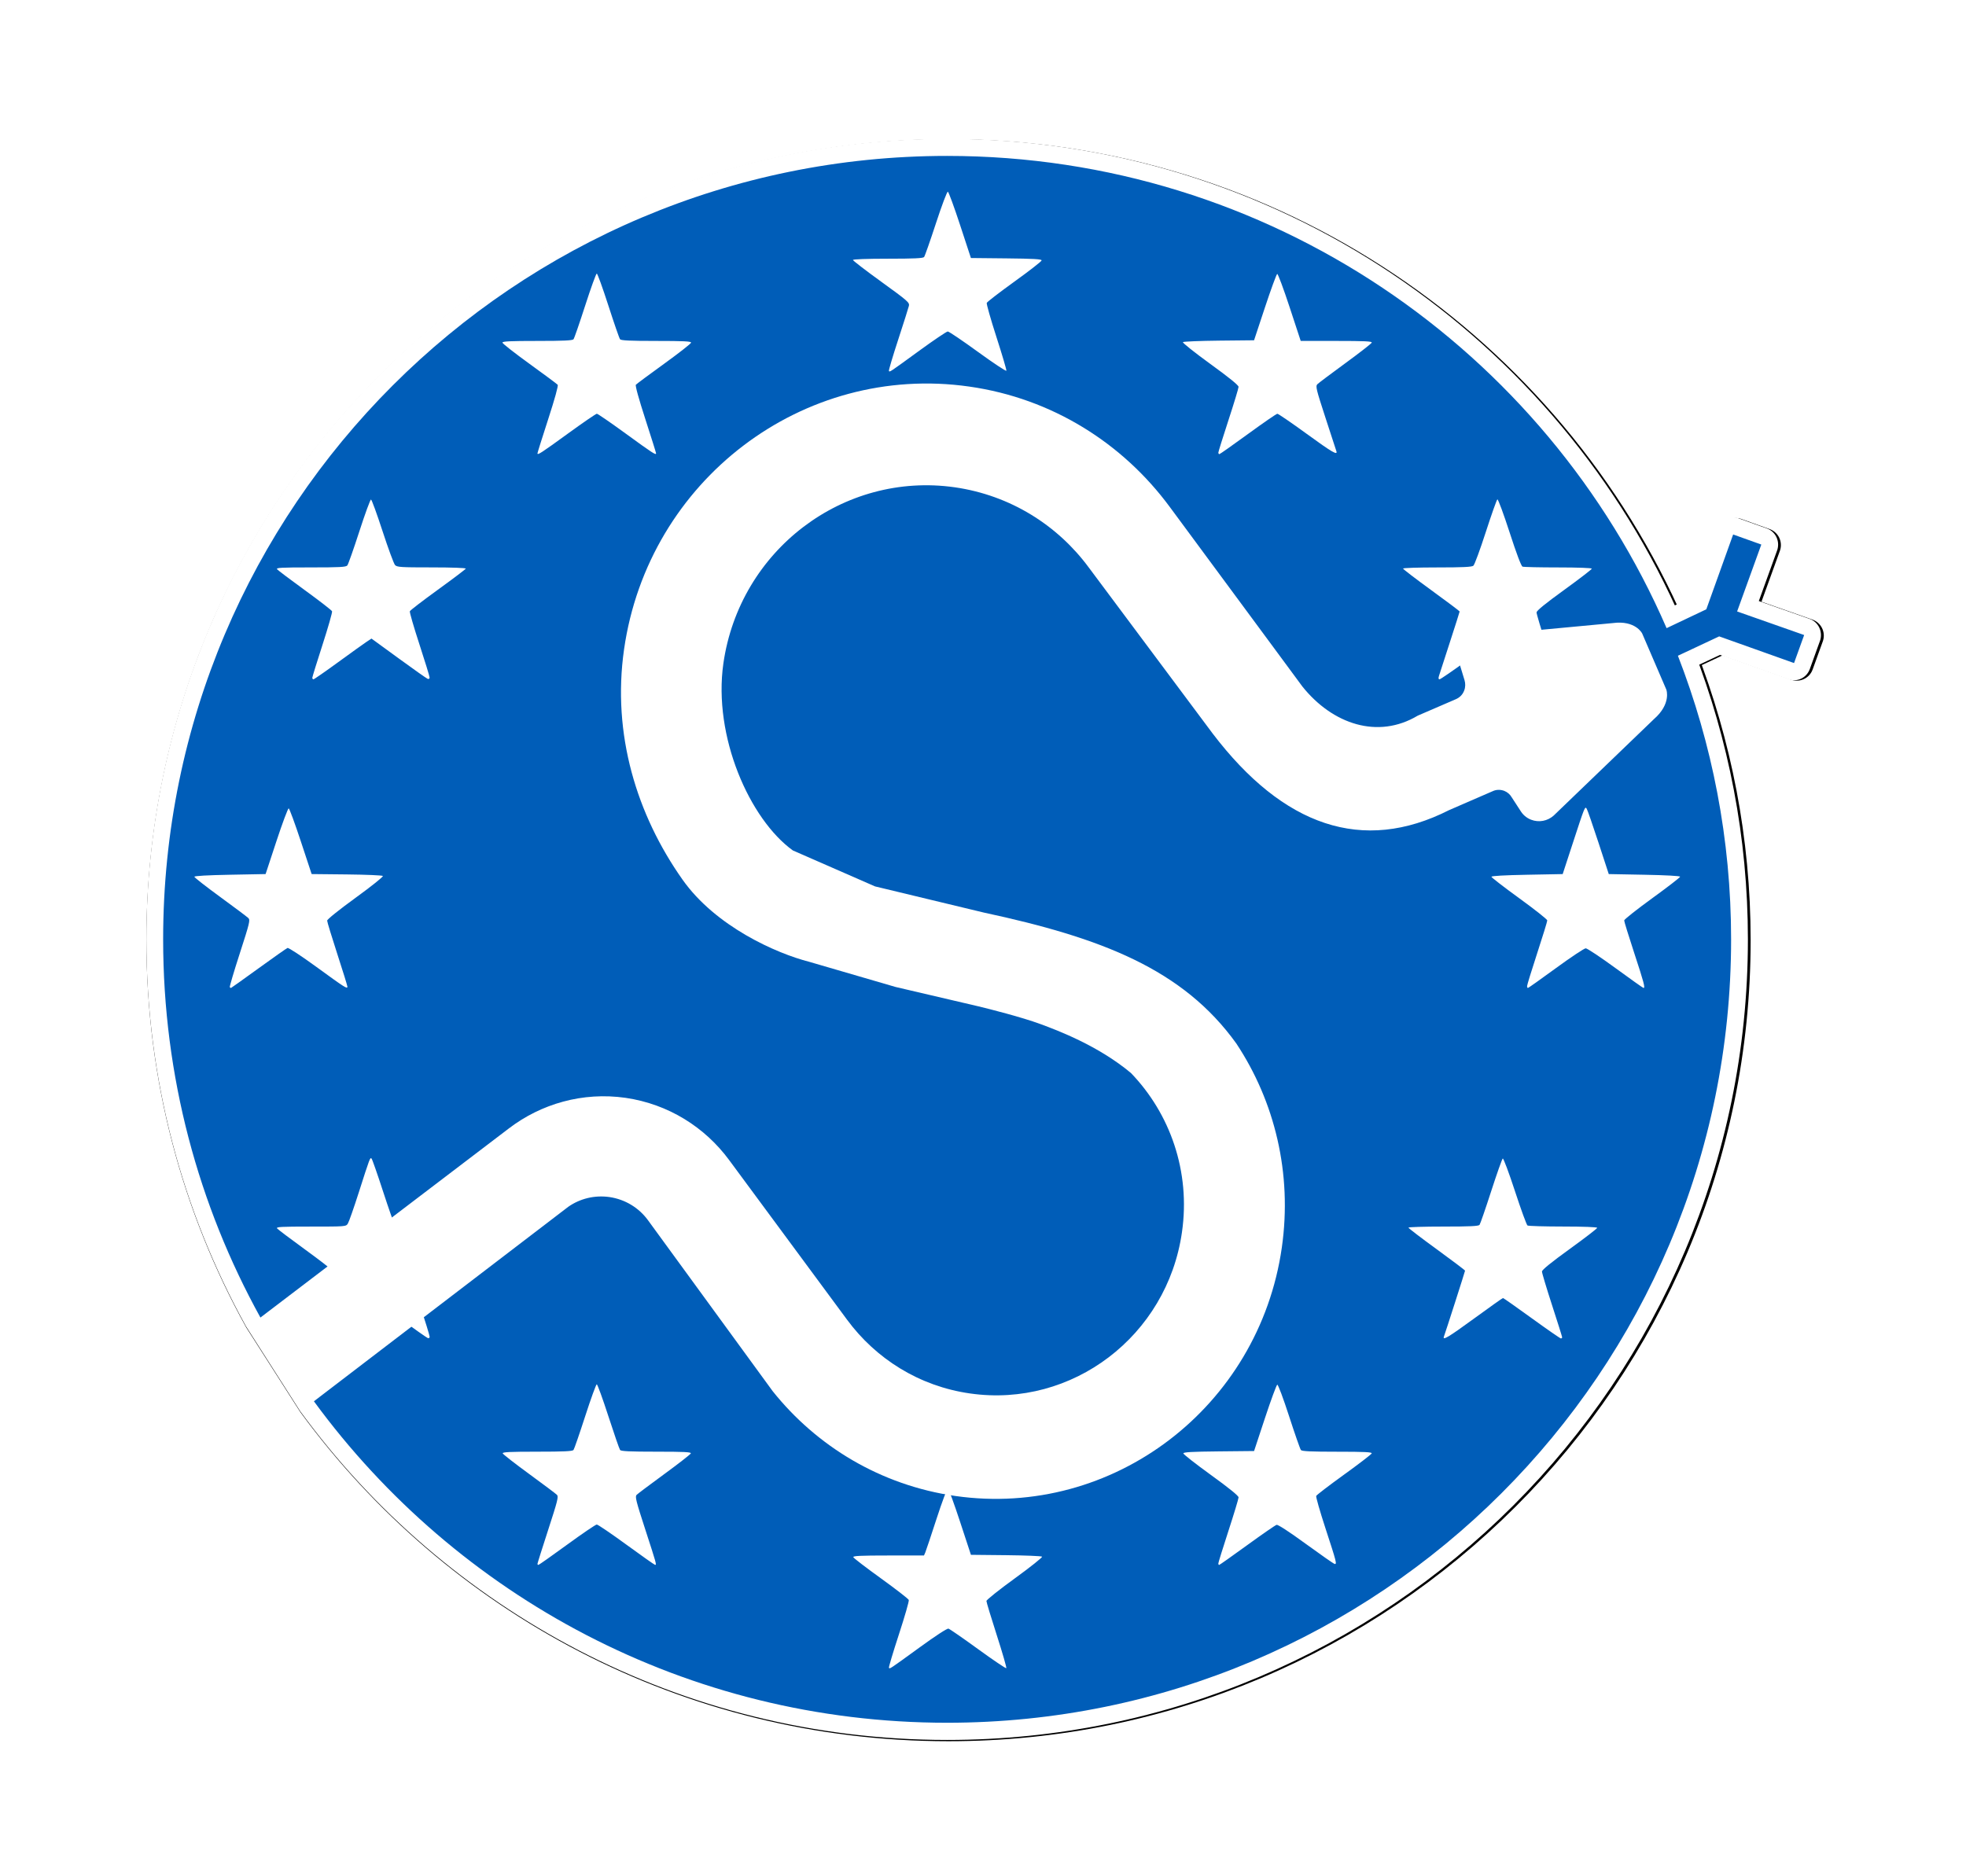 <?xml version="1.0" encoding="UTF-8" standalone="no"?>
<!-- Created with Inkscape (http://www.inkscape.org/) -->

<svg
   xmlns:i="http://ns.adobe.com/AdobeIllustrator/10.0/"
   xmlns:dc="http://purl.org/dc/elements/1.1/"
   xmlns:cc="http://creativecommons.org/ns#"
   xmlns:rdf="http://www.w3.org/1999/02/22-rdf-syntax-ns#"
   xmlns:svg="http://www.w3.org/2000/svg"
   xmlns="http://www.w3.org/2000/svg"
   xmlns:sodipodi="http://sodipodi.sourceforge.net/DTD/sodipodi-0.dtd"
   xmlns:inkscape="http://www.inkscape.org/namespaces/inkscape"
   width="49.136mm"
   height="46.893mm"
   viewBox="0 0 174.105 166.157"
   id="svg6704"
   version="1.1"
   inkscape:version="0.91 r13725"
   sodipodi:docname="euroscipy_logo_from_poster.svg">
  <defs
     id="defs6706">
    <linearGradient
       id="linearGradient3755">
      <stop
         style="stop-color:#c6e2ff;stop-opacity:1;"
         offset="0"
         id="stop3757" />
      <stop
         style="stop-color:#003f87;stop-opacity:1;"
         offset="1"
         id="stop3759" />
    </linearGradient>
    <filter
       style="color-interpolation-filters:sRGB"
       inkscape:collect="always"
       id="filter4018">
      <feGaussianBlur
         inkscape:collect="always"
         stdDeviation="8.751"
         id="feGaussianBlur4020" />
    </filter>
  </defs>
  <sodipodi:namedview
     id="base"
     pagecolor="#ffffff"
     bordercolor="#666666"
     borderopacity="1.0"
     inkscape:pageopacity="0.0"
     inkscape:pageshadow="2"
     inkscape:zoom="4"
     inkscape:cx="107.44008"
     inkscape:cy="44.981331"
     inkscape:document-units="px"
     inkscape:current-layer="g3909"
     showgrid="false"
     fit-margin-top="0"
     fit-margin-left="0"
     fit-margin-right="0"
     fit-margin-bottom="0"
     inkscape:window-width="1470"
     inkscape:window-height="841"
     inkscape:window-x="58"
     inkscape:window-y="-8"
     inkscape:window-maximized="1" />
  <g
     inkscape:label="Layer 1"
     inkscape:groupmode="layer"
     id="layer1"
     transform="translate(-265.462,-735.587)">
    <g
       id="g3909"
       transform="matrix(1.385,0,0,1.385,512.853,892.668)">
      <path
         inkscape:connector-curvature="0"
         style="clip-rule:evenodd;overflow:visible;fill:none;stroke:#000000;stroke-width:12.345;stroke-linecap:round;stroke-linejoin:round;stroke-miterlimit:4;stroke-dasharray:none;stroke-opacity:1;filter:url(#filter4018)"
         id="path9-03-7-9-8-9-9-4"
         d="m 64.946,451.444 c -22.554,-40.788 -35.394,-87.668 -35.394,-137.538 0,-157.324 127.707,-284.904 285.221,-284.904 117.285,0 217.953,70.699 261.784,171.736 l 14.45,-6.853 9.765,-27.213 10.247,3.661 -8.802,24.333 24.39,8.572 -3.678,10.191 -27.236,-9.699 -15.019,7.043 c 12.436,32.001 19.355,66.747 19.355,103.133 0,157.337 -127.728,284.895 -285.254,284.895 -94.625,0 -178.489,-46.049 -230.366,-116.904 z"
         sodipodi:nodetypes="csscccccccccsscc"
         transform="matrix(0.176,0,0,0.176,-173.376,-108.535)" />
      <g
         style="overflow:visible;fill:#ffffff;fill-opacity:1;stroke:#ffffff;stroke-width:10.907;stroke-linecap:round;stroke-linejoin:round;stroke-miterlimit:4;stroke-dasharray:none;stroke-opacity:1"
         transform="matrix(0.197,0,0,0.201,-168.19,-103.441)"
         i:extraneous="self"
         id="g7-0-1-5-5-2-7">
        <path
           sodipodi:nodetypes="csscccccccccsscc"
           d="M 31.575,369.6 C 11.455,333.914 0,292.898 0,249.266 0,111.621 113.926,0 254.443,0 359.072,0 448.877,61.855 487.978,150.254 l 12.891,-5.996 8.711,-23.809 9.141,3.203 -7.852,21.289 21.758,7.5 -3.281,8.916 -24.297,-8.486 -13.398,6.162 c 11.094,27.998 17.266,58.398 17.266,90.232 0,137.656 -113.945,249.258 -254.473,249.258 -84.414,0 -159.229,-40.289 -205.508,-102.281 z"
           id="path9-03-7-9-8-9-9"
           style="clip-rule:evenodd;fill:#ffffff;fill-opacity:1;stroke:#ffffff;stroke-width:10.907;stroke-linecap:round;stroke-linejoin:round;stroke-miterlimit:4;stroke-dasharray:none;stroke-opacity:1"
           inkscape:connector-curvature="0" />
      </g>
      <g
         style="overflow:visible;fill:#005db8;fill-opacity:1;stroke:none"
         transform="matrix(0.197,0,0,0.201,-168.19,-103.445)"
         i:extraneous="self"
         id="g7-0-1-5-7">
        <path
           d="M 348.369,282.469 C 330.971,258.672 304.385,248.75 266.385,240.75 l -35.334,-8.332 -26.656,-11.432 c -14.01,-9.902 -25.947,-36.26 -22.559,-59.502 5.264,-36.006 38.896,-61.104 75.127,-56.045 18.094,2.559 33.438,12.139 43.555,25.625 l 40.117,52.705 c 22.93,29.531 48.711,38.32 76.758,24.375 l 14.141,-6.016 c 1.133,-0.527 2.461,-0.576 3.75,-0.107 1.055,0.41 1.914,1.162 2.422,2.051 l 2.813,4.238 c 0.781,1.279 1.953,2.314 3.477,2.891 2.578,0.977 5.352,0.391 7.305,-1.289 l 32.578,-30.723 c 5.703,-4.883 4.023,-9.365 4.023,-9.365 l -7.852,-17.881 c 0,0 -2.148,-4.287 -9.57,-3.301 l -43.672,4.014 c -2.539,0.361 -4.805,2.051 -5.781,4.629 -0.586,1.504 -0.625,3.076 -0.195,4.502 l 1.563,5.029 c 0.313,1.045 0.313,2.217 -0.117,3.291 -0.508,1.328 -1.523,2.266 -2.734,2.764 l -12.344,5.225 c -12.93,7.568 -27.617,2.734 -37.422,-9.258 l -11.211,-14.893 -31.914,-42.354 c -15.156,-20.098 -38.008,-34.434 -65,-38.203 -54.043,-7.568 -104.199,29.854 -112.051,83.584 -3.965,27.08 4.152,52.703 18.965,73.281 10.762,14.953 30.486,23.496 41.154,26.164 l 28,8 26.814,6.145 c 3.688,0.875 14.063,3.438 20.203,5.656 5.676,2.055 18.75,6.875 29.375,15.57 l 0,0 c 12.695,12.906 19.414,31.344 16.563,50.68 -4.805,32.969 -35.586,55.938 -68.75,51.289 -16.611,-2.305 -30.635,-11.109 -39.922,-23.438 l -38.32,-50.859 c -7.813,-10.367 -19.629,-17.773 -33.594,-19.766 -13.945,-1.953 -27.441,1.914 -37.9,9.75 L 31.575,369.6 C 11.455,333.914 0,292.898 0,249.266 0,111.621 113.926,0 254.443,0 359.072,0 448.877,61.855 487.978,150.254 l 12.891,-5.996 8.711,-23.809 9.141,3.203 -7.852,21.289 21.758,7.5 -3.281,8.916 -24.297,-8.486 -13.398,6.162 c 11.094,27.998 17.266,58.398 17.266,90.232 0,137.656 -113.945,249.258 -254.473,249.258 -84.414,0 -159.229,-40.289 -205.508,-102.281 l 82.578,-61.898 c 3.779,-2.578 8.467,-3.75 13.33,-3.086 5.176,0.742 9.58,3.461 12.471,7.305 l 40.537,54.477 c 14.277,17.516 35.02,29.922 59.307,33.336 51.094,7.148 98.516,-28.242 105.938,-79.063 3.436,-23.649 -2.345,-46.485 -14.728,-64.844"
           id="path9-03-7-9-9"
           style="clip-rule:evenodd;fill:#005db8;fill-opacity:1;fill-rule:evenodd;stroke:none"
           inkscape:connector-curvature="0" />
      </g>
      <path
         inkscape:connector-curvature="0"
         id="path2448-7-2"
         d="m -121.782,-6.76 c -0.021,-0.036 0.266,-0.997 0.638,-2.135 0.372,-1.138 0.656,-2.127 0.631,-2.198 -0.025,-0.071 -0.825,-0.692 -1.779,-1.38 -0.954,-0.688 -1.751,-1.299 -1.77,-1.358 -0.028,-0.083 0.47,-0.107 2.242,-0.107 l 2.278,0 0.084,-0.194 c 0.046,-0.107 0.371,-1.077 0.721,-2.157 0.35,-1.079 0.676,-1.949 0.725,-1.933 0.049,0.016 0.4,0.977 0.78,2.135 l 0.692,2.106 2.239,0.023 c 1.231,0.013 2.271,0.055 2.31,0.095 0.039,0.039 -0.745,0.664 -1.743,1.388 -0.998,0.724 -1.815,1.375 -1.815,1.447 0,0.072 0.298,1.056 0.662,2.187 0.364,1.131 0.638,2.08 0.609,2.11 -0.029,0.029 -0.842,-0.519 -1.805,-1.219 -0.963,-0.7 -1.815,-1.289 -1.893,-1.31 -0.086,-0.023 -0.822,0.456 -1.853,1.206 -1.944,1.412 -1.902,1.384 -1.953,1.295 z m -22.474,-6.643 c 0,-0.037 0.309,-1.017 0.686,-2.177 0.606,-1.862 0.671,-2.124 0.559,-2.238 -0.07,-0.071 -0.871,-0.672 -1.78,-1.336 -0.909,-0.664 -1.668,-1.255 -1.687,-1.315 -0.027,-0.084 0.453,-0.108 2.204,-0.108 1.688,0 2.259,-0.026 2.322,-0.108 0.046,-0.059 0.382,-1.029 0.746,-2.155 0.364,-1.126 0.698,-2.047 0.742,-2.047 0.044,0 0.379,0.921 0.744,2.047 0.365,1.126 0.701,2.096 0.746,2.155 0.062,0.081 0.632,0.108 2.321,0.108 1.751,0 2.231,0.023 2.204,0.108 -0.019,0.059 -0.778,0.652 -1.688,1.317 -0.909,0.665 -1.71,1.267 -1.779,1.336 -0.11,0.111 -0.042,0.385 0.56,2.235 0.712,2.189 0.728,2.246 0.621,2.243 -0.036,-0.001 -0.86,-0.582 -1.832,-1.291 -0.972,-0.709 -1.825,-1.289 -1.897,-1.289 -0.071,0 -0.925,0.58 -1.897,1.289 -0.972,0.709 -1.796,1.29 -1.832,1.291 -0.036,0.001 -0.065,-0.029 -0.065,-0.066 z m 43.535,-0.027 c 0,-0.052 0.291,-0.99 0.647,-2.083 0.356,-1.093 0.647,-2.057 0.647,-2.142 0,-0.101 -0.603,-0.59 -1.764,-1.43 -0.97,-0.702 -1.765,-1.324 -1.767,-1.382 -0.002,-0.081 0.533,-0.112 2.26,-0.129 l 2.263,-0.023 0.696,-2.107 c 0.383,-1.159 0.737,-2.121 0.787,-2.137 0.052,-0.017 0.38,0.858 0.757,2.021 0.366,1.128 0.705,2.1 0.754,2.159 0.066,0.081 0.64,0.108 2.326,0.108 1.741,0 2.23,0.024 2.202,0.107 -0.02,0.059 -0.815,0.67 -1.769,1.358 -0.953,0.688 -1.755,1.302 -1.781,1.363 -0.026,0.062 0.24,0.993 0.592,2.069 0.708,2.165 0.746,2.312 0.584,2.279 -0.061,-0.012 -0.887,-0.589 -1.837,-1.28 -1.078,-0.786 -1.781,-1.243 -1.872,-1.219 -0.08,0.021 -0.928,0.607 -1.885,1.302 -0.956,0.695 -1.761,1.263 -1.789,1.263 -0.028,0 -0.05,-0.043 -0.05,-0.095 z m -57.932,-14.483 c 0,-0.052 0.294,-1.005 0.654,-2.117 0.36,-1.113 0.634,-2.075 0.61,-2.138 -0.024,-0.063 -0.802,-0.666 -1.728,-1.339 -0.926,-0.673 -1.729,-1.279 -1.784,-1.345 -0.086,-0.103 0.231,-0.121 2.15,-0.121 2.239,0 2.251,-7.02e-4 2.373,-0.194 0.068,-0.107 0.383,-1.007 0.701,-2.001 0.713,-2.23 0.72,-2.248 0.815,-2.151 0.042,0.043 0.373,0.989 0.735,2.102 0.362,1.113 0.7,2.073 0.75,2.134 0.07,0.084 0.615,0.11 2.322,0.11 1.227,0 2.231,0.03 2.231,0.066 0,0.036 -0.799,0.643 -1.774,1.348 -0.976,0.705 -1.793,1.331 -1.816,1.391 -0.023,0.06 0.252,1.008 0.611,2.107 0.359,1.099 0.653,2.057 0.653,2.13 0,0.08 -0.049,0.113 -0.125,0.084 -0.069,-0.026 -0.905,-0.616 -1.858,-1.311 l -1.733,-1.263 -0.322,0.213 c -0.177,0.117 -0.994,0.703 -1.816,1.302 -0.822,0.599 -1.529,1.089 -1.57,1.089 -0.042,0 -0.076,-0.043 -0.076,-0.095 z m 72.356,-0.025 c 0.096,-0.251 1.352,-4.167 1.352,-4.216 0,-0.028 -0.815,-0.644 -1.81,-1.368 -0.996,-0.724 -1.81,-1.346 -1.81,-1.384 0,-0.037 1.004,-0.068 2.231,-0.068 1.682,0 2.252,-0.026 2.315,-0.108 0.046,-0.059 0.381,-1.027 0.744,-2.151 0.363,-1.124 0.697,-2.066 0.741,-2.093 0.044,-0.027 0.395,0.91 0.779,2.084 0.384,1.174 0.745,2.163 0.802,2.199 0.057,0.036 1.083,0.066 2.28,0.067 1.313,8.78e-4 2.177,0.034 2.177,0.083 0,0.045 -0.794,0.656 -1.764,1.358 -1.183,0.855 -1.765,1.329 -1.767,1.436 -0.002,0.088 0.288,1.054 0.643,2.147 0.356,1.093 0.647,2.02 0.647,2.06 0,0.04 -0.036,0.072 -0.081,0.072 -0.044,0 -0.883,-0.582 -1.865,-1.293 -0.981,-0.711 -1.808,-1.292 -1.837,-1.291 -0.029,0.001 -0.849,0.582 -1.821,1.291 -1.669,1.218 -2.063,1.454 -1.955,1.173 z M -163.929,-50.279 c -0.025,-0.025 0.262,-1 0.64,-2.166 0.627,-1.938 0.674,-2.132 0.549,-2.257 -0.075,-0.075 -0.883,-0.681 -1.795,-1.347 -0.912,-0.665 -1.658,-1.248 -1.659,-1.296 -0.001,-0.054 0.842,-0.102 2.277,-0.129 l 2.278,-0.043 0.696,-2.112 c 0.383,-1.162 0.735,-2.102 0.782,-2.089 0.047,0.013 0.397,0.963 0.776,2.112 l 0.69,2.089 2.239,0.023 c 1.231,0.013 2.272,0.057 2.314,0.098 0.043,0.043 -0.713,0.647 -1.743,1.396 -1.078,0.784 -1.818,1.378 -1.818,1.461 0,0.077 0.291,1.035 0.647,2.128 0.356,1.093 0.647,2.035 0.647,2.092 0,0.169 -0.143,0.078 -1.968,-1.25 -0.989,-0.72 -1.793,-1.248 -1.861,-1.222 -0.066,0.025 -0.899,0.611 -1.853,1.302 -0.953,0.691 -1.746,1.256 -1.761,1.256 -0.016,0 -0.049,-0.021 -0.075,-0.046 z m 82.95,-0.076 c 0,-0.068 0.291,-1.013 0.647,-2.102 0.356,-1.088 0.646,-2.032 0.644,-2.097 -0.002,-0.065 -0.804,-0.7 -1.784,-1.411 -0.98,-0.711 -1.784,-1.332 -1.787,-1.379 -0.003,-0.054 0.838,-0.102 2.276,-0.129 l 2.281,-0.043 0.634,-1.94 c 0.783,-2.397 0.789,-2.413 0.903,-2.236 0.048,0.074 0.384,1.044 0.748,2.155 l 0.661,2.021 2.281,0.043 c 1.376,0.026 2.281,0.076 2.281,0.126 0,0.046 -0.804,0.666 -1.787,1.379 -0.983,0.713 -1.788,1.351 -1.789,1.417 -0.002,0.066 0.289,1.006 0.644,2.089 0.62,1.888 0.711,2.23 0.593,2.23 -0.03,0 -0.835,-0.571 -1.789,-1.268 -0.954,-0.697 -1.812,-1.268 -1.907,-1.268 -0.095,0 -0.953,0.571 -1.907,1.268 -0.954,0.697 -1.759,1.268 -1.789,1.268 -0.03,0 -0.054,-0.055 -0.054,-0.123 z M -158.653,-70.068 c 0,-0.052 0.294,-1.005 0.654,-2.117 0.36,-1.113 0.634,-2.075 0.61,-2.138 -0.024,-0.063 -0.802,-0.666 -1.728,-1.339 -0.926,-0.673 -1.729,-1.279 -1.784,-1.345 -0.086,-0.103 0.229,-0.121 2.141,-0.121 1.866,0 2.259,-0.021 2.347,-0.127 0.058,-0.07 0.403,-1.049 0.768,-2.177 0.365,-1.128 0.7,-2.044 0.746,-2.037 0.046,0.007 0.378,0.919 0.739,2.026 0.361,1.107 0.72,2.08 0.797,2.163 0.127,0.136 0.357,0.151 2.346,0.151 1.291,0 2.194,0.033 2.177,0.079 -0.016,0.043 -0.817,0.649 -1.781,1.347 -0.964,0.698 -1.772,1.318 -1.795,1.379 -0.023,0.061 0.251,1.009 0.61,2.108 0.359,1.099 0.653,2.057 0.653,2.129 0,0.08 -0.049,0.113 -0.125,0.084 -0.069,-0.026 -0.905,-0.616 -1.858,-1.311 l -1.733,-1.263 -0.322,0.213 c -0.177,0.117 -0.994,0.703 -1.816,1.302 -0.822,0.599 -1.529,1.089 -1.57,1.089 -0.042,0 -0.076,-0.043 -0.076,-0.095 z m 72.033,-0.099 c 0.034,-0.107 0.347,-1.073 0.695,-2.146 0.349,-1.074 0.634,-1.973 0.634,-1.997 0,-0.025 -0.815,-0.637 -1.81,-1.36 -0.996,-0.724 -1.81,-1.347 -1.81,-1.386 0,-0.039 0.982,-0.071 2.182,-0.071 1.617,0 2.216,-0.028 2.315,-0.108 0.073,-0.059 0.431,-1.027 0.794,-2.151 0.364,-1.124 0.697,-2.066 0.742,-2.093 0.045,-0.028 0.394,0.918 0.778,2.1 0.444,1.371 0.745,2.169 0.83,2.201 0.073,0.028 1.1,0.051 2.281,0.051 1.246,0 2.148,0.033 2.148,0.079 0,0.044 -0.794,0.655 -1.765,1.358 -1.218,0.882 -1.766,1.329 -1.767,1.442 -0.002,0.09 0.289,1.065 0.645,2.167 0.356,1.102 0.647,2.027 0.647,2.056 0,0.15 -0.319,-0.053 -1.956,-1.243 -0.98,-0.713 -1.826,-1.28 -1.88,-1.259 -0.054,0.021 -0.876,0.604 -1.827,1.296 -0.951,0.692 -1.776,1.259 -1.832,1.259 -0.067,0 -0.082,-0.067 -0.042,-0.194 z m -57.635,-14.258 c 8.7e-4,-0.041 0.309,-1.023 0.685,-2.182 0.426,-1.312 0.655,-2.144 0.607,-2.202 -0.043,-0.051 -0.854,-0.654 -1.803,-1.34 -0.949,-0.686 -1.727,-1.295 -1.729,-1.355 -0.002,-0.084 0.499,-0.108 2.228,-0.108 1.681,0 2.252,-0.027 2.317,-0.108 0.048,-0.059 0.383,-1.029 0.746,-2.155 0.363,-1.126 0.696,-2.047 0.741,-2.047 0.045,0 0.378,0.921 0.741,2.047 0.363,1.126 0.699,2.096 0.746,2.155 0.064,0.081 0.635,0.108 2.316,0.108 1.729,0 2.23,0.024 2.228,0.108 -0.002,0.059 -0.78,0.669 -1.729,1.355 -0.949,0.686 -1.76,1.288 -1.803,1.339 -0.048,0.057 0.185,0.899 0.607,2.202 0.376,1.16 0.684,2.142 0.685,2.183 0.002,0.136 -0.216,-0.006 -1.955,-1.272 -0.951,-0.692 -1.776,-1.259 -1.832,-1.259 -0.057,0 -0.882,0.566 -1.835,1.258 -1.738,1.263 -1.964,1.41 -1.962,1.273 z m 43.534,-0.041 c 0,-0.053 0.291,-0.987 0.647,-2.075 0.356,-1.088 0.647,-2.049 0.647,-2.135 0,-0.104 -0.607,-0.596 -1.815,-1.472 -0.998,-0.724 -1.782,-1.348 -1.743,-1.388 0.039,-0.039 1.079,-0.082 2.31,-0.095 l 2.239,-0.023 0.698,-2.108 c 0.384,-1.159 0.736,-2.12 0.782,-2.136 0.047,-0.016 0.404,0.943 0.794,2.129 l 0.709,2.157 2.288,0 c 1.791,0 2.28,0.023 2.254,0.108 -0.019,0.059 -0.778,0.651 -1.687,1.315 -0.909,0.664 -1.715,1.269 -1.79,1.345 -0.124,0.126 -0.079,0.314 0.521,2.155 0.361,1.109 0.673,2.064 0.692,2.122 0.099,0.295 -0.26,0.086 -1.887,-1.097 -0.977,-0.711 -1.825,-1.291 -1.885,-1.29 -0.06,0.001 -0.903,0.582 -1.875,1.291 -0.972,0.709 -1.796,1.29 -1.832,1.291 -0.036,0.001 -0.065,-0.042 -0.065,-0.095 z m -21.063,-5.226 c -0.022,-0.036 0.246,-0.939 0.595,-2.005 0.349,-1.067 0.657,-2.04 0.685,-2.163 0.046,-0.207 -0.079,-0.316 -1.765,-1.536 -0.998,-0.722 -1.814,-1.349 -1.814,-1.394 0,-0.048 0.902,-0.081 2.231,-0.081 1.681,0 2.252,-0.027 2.318,-0.108 0.048,-0.059 0.389,-1.03 0.758,-2.158 0.38,-1.162 0.71,-2.037 0.762,-2.019 0.05,0.017 0.403,0.978 0.783,2.136 l 0.691,2.105 2.263,0.023 c 1.727,0.018 2.262,0.048 2.259,0.129 -0.002,0.058 -0.782,0.667 -1.733,1.351 -0.951,0.685 -1.75,1.3 -1.776,1.367 -0.026,0.067 0.253,1.049 0.619,2.183 0.366,1.134 0.652,2.103 0.635,2.154 -0.017,0.051 -0.837,-0.492 -1.822,-1.208 -0.985,-0.716 -1.851,-1.301 -1.925,-1.301 -0.073,0 -0.892,0.553 -1.82,1.228 -1.938,1.412 -1.891,1.381 -1.944,1.294 z"
         style="overflow:visible;fill:#ffffff;fill-opacity:1" />
    </g>
  </g>
</svg>
